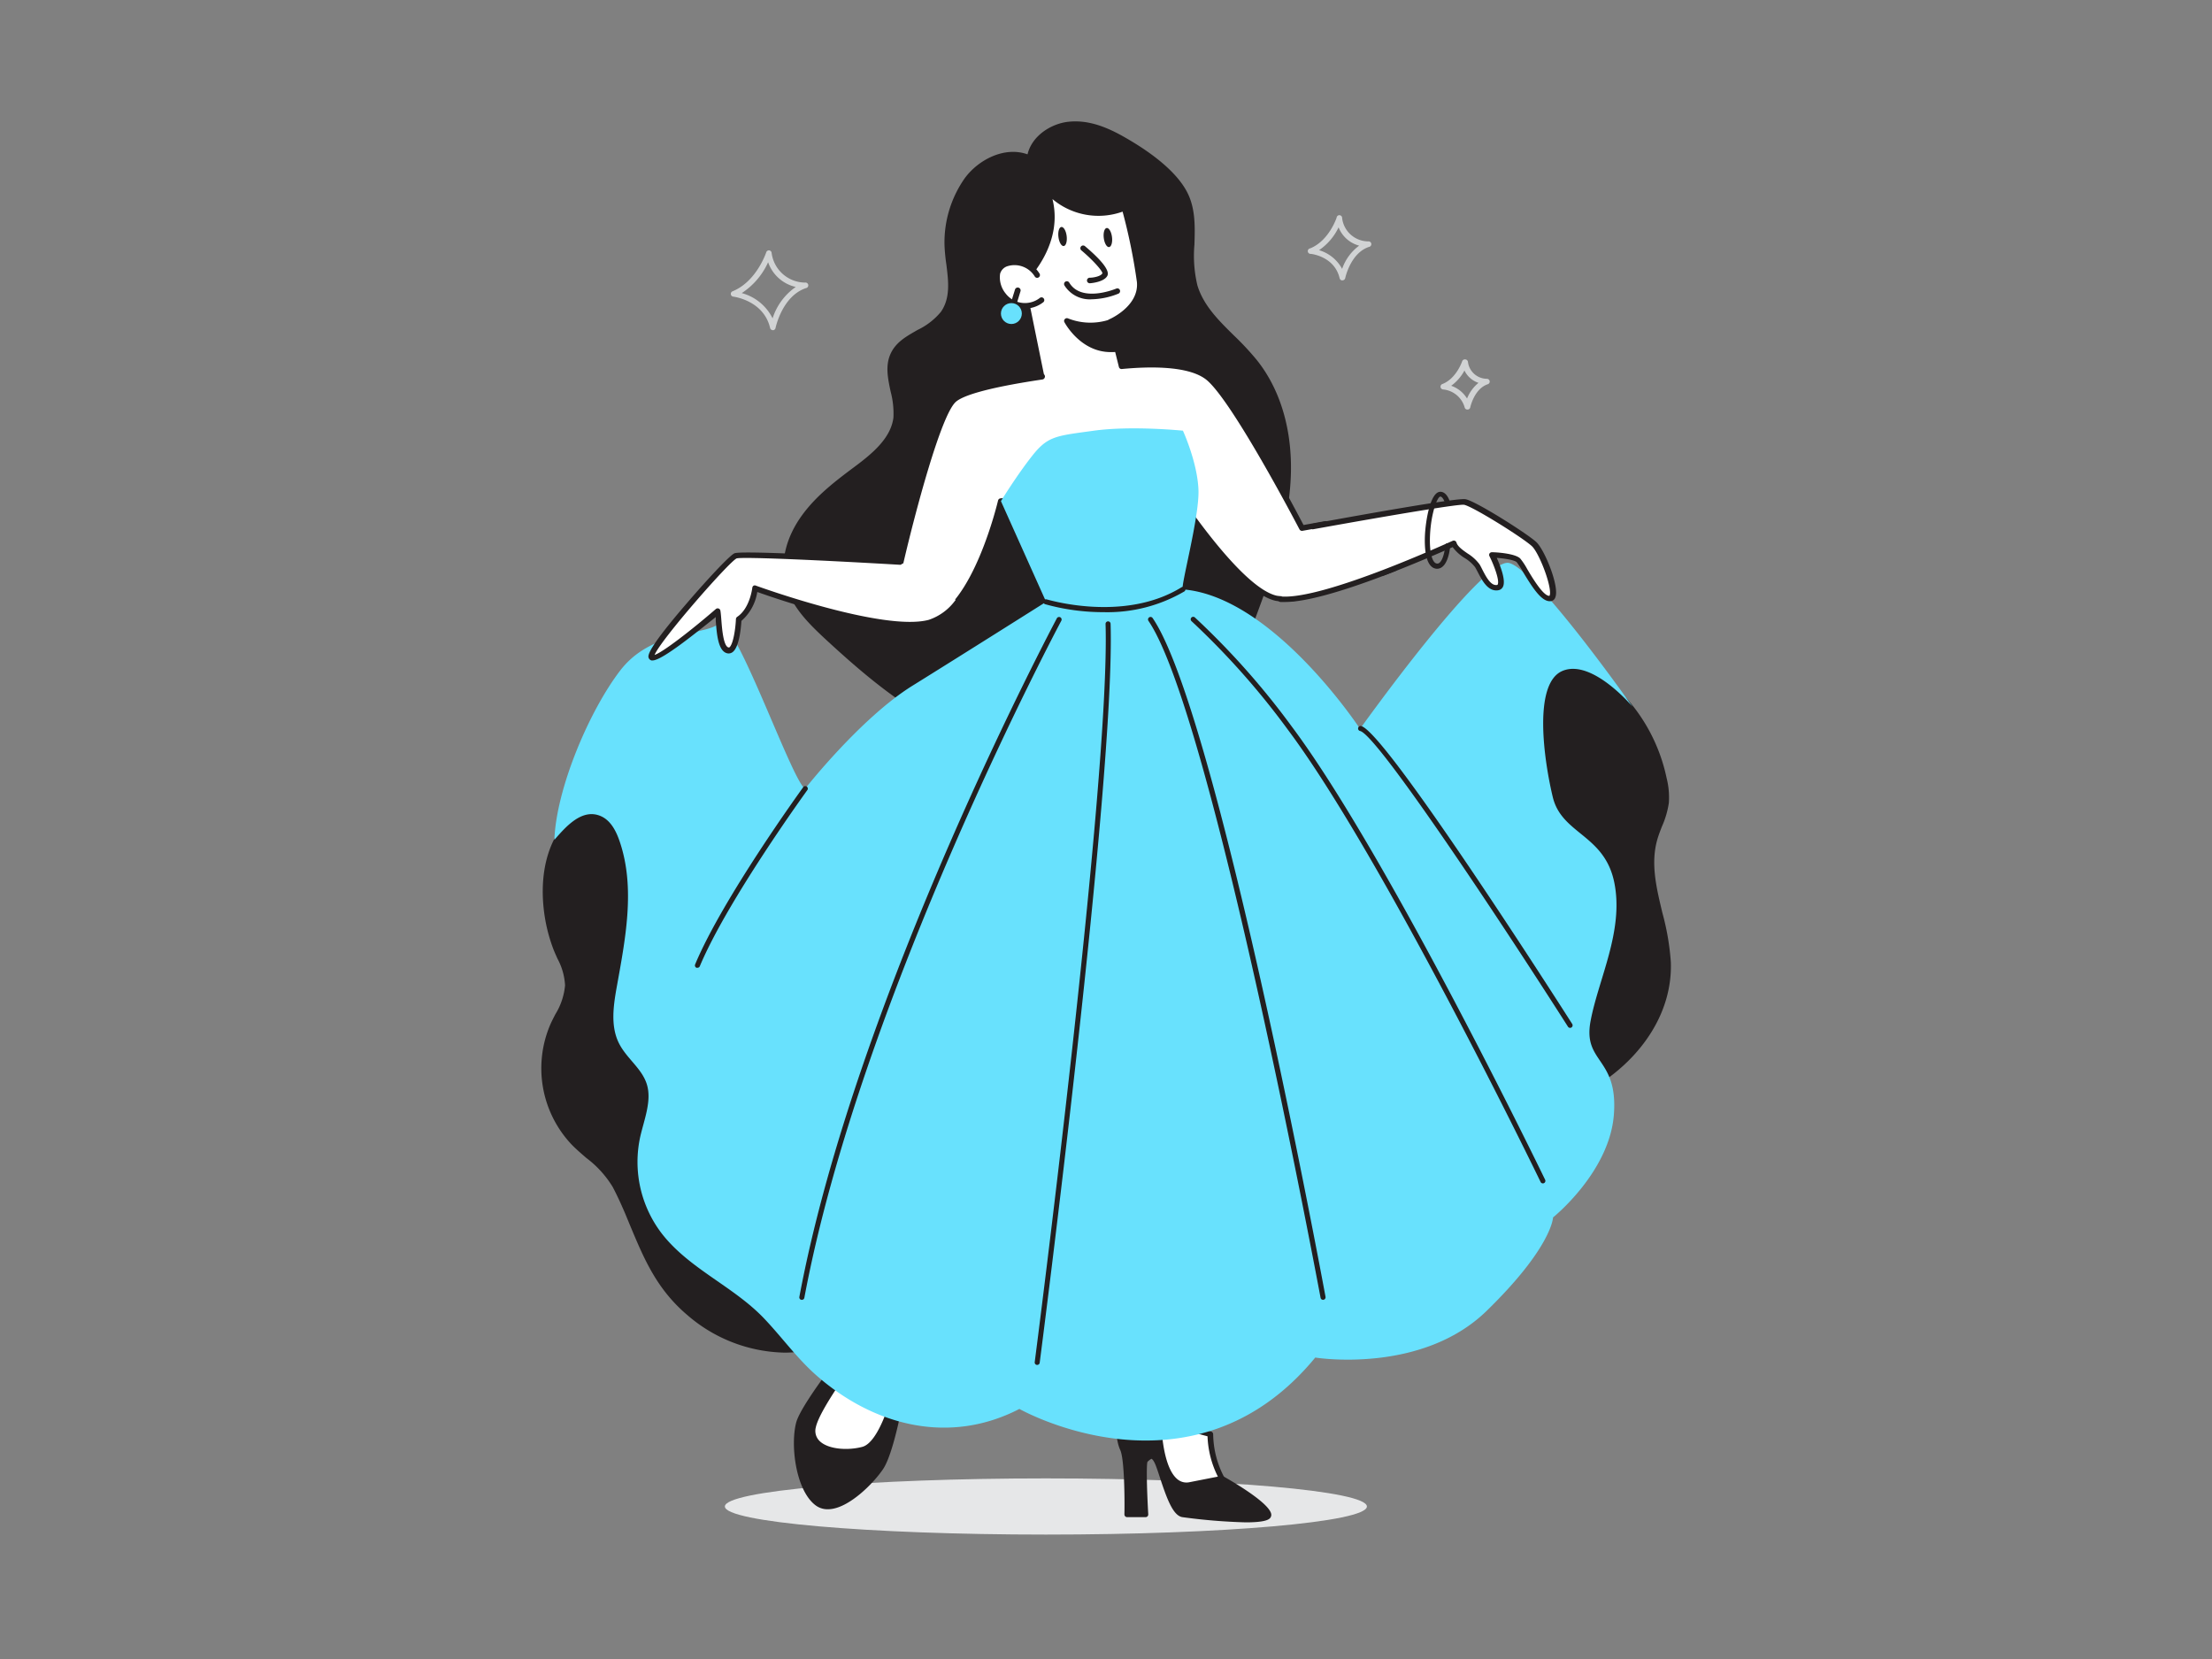 <svg xmlns="http://www.w3.org/2000/svg" viewBox="0 0 400 300"><rect x="0" y="0" width="400" height="300" fill="#808080" stroke="none"/><g id="_318_princess_flatline" data-name="#318_princess_flatline"><ellipse cx="189.13" cy="272.42" rx="58.05" ry="5.08" fill="#e6e7e8"/><path d="M216,51.85c1.72,5.57,7.13,9,10.78,13.54,5.23,6.49,6.76,15.34,5.94,23.63s-3.76,16.2-6.68,24c-2.77,7.4-6,15.41-13,19.23-4.65,2.58-10.2,2.8-15.51,3-5.58.16-11.22.33-16.69-.78-12.14-2.45-22.14-10.79-31.24-19.18-3-2.76-6.08-5.77-7.11-9.71-1.07-4.13.39-8.6,2.9-12.06s6-6.08,9.4-8.64c3.21-2.4,6.71-5.24,7.15-9.22s-2.14-7.9-.5-11.39,6.77-4.24,9-7.49c2.58-3.7.82-8.25.72-12.28a19.81,19.81,0,0,1,3.61-11.94c2.55-3.46,7.36-5.64,11.28-3.86.44-3.33,3.73-5.74,7.06-6.1s6.62.91,9.55,2.55c4,2.25,9.6,6,11.61,10.29C216.71,40.43,214.4,46.63,216,51.85Z" fill="#231f20"/><path d="M191.54,135.83a54,54,0,0,1-10.75-.91c-12.45-2.51-22.78-11.28-31.48-19.3-3.23-3-6.22-6-7.25-10s.07-8.47,3-12.48c2.62-3.61,6.27-6.34,9.5-8.75s6.54-5.17,7-8.88a15.33,15.33,0,0,0-.51-4.72c-.48-2.29-1-4.65,0-6.83s3-3.21,4.9-4.31a12.37,12.37,0,0,0,4.19-3.25c1.76-2.52,1.36-5.57,1-8.52a33.84,33.84,0,0,1-.34-3.45,20.18,20.18,0,0,1,3.7-12.26c2.42-3.26,7.11-5.76,11.31-4.26.81-3.4,4.31-5.56,7.38-5.89s6.15.53,9.85,2.61c4.27,2.39,9.79,6.16,11.82,10.5,1.33,2.85,1.23,6,1.13,9.13a23,23,0,0,0,.55,7.39h0c1.12,3.62,3.81,6.28,6.67,9.09a51,51,0,0,1,4,4.29c4.84,6,7,14.52,6,24-.84,8.42-3.82,16.4-6.71,24.12-3,8.11-6.33,15.71-13.19,19.5-4.86,2.69-10.64,2.86-15.74,3C195.6,135.77,193.57,135.83,191.54,135.83ZM183.13,28.51a10.39,10.39,0,0,0-7.87,4.3,19.48,19.48,0,0,0-3.51,11.64,31.34,31.34,0,0,0,.33,3.35c.41,3.14.84,6.38-1.14,9.23a13.28,13.28,0,0,1-4.51,3.54c-1.88,1.07-3.65,2.08-4.49,3.87s-.44,4,0,6.19a15.94,15.94,0,0,1,.52,5c-.46,4.11-3.88,7-7.35,9.57-3.17,2.37-6.76,5.05-9.29,8.54-2.74,3.76-3.77,8-2.82,11.64s3.84,6.59,7,9.46c8.6,7.93,18.8,16.6,31,19.06,5.44,1.1,11.1.93,16.57.77,5-.15,10.64-.32,15.28-2.89,6.57-3.63,9.78-11,12.74-19,2.87-7.66,5.83-15.58,6.65-23.87.91-9.21-1.16-17.47-5.82-23.27a53.93,53.93,0,0,0-3.95-4.2c-2.82-2.78-5.74-5.65-6.92-9.5a23.78,23.78,0,0,1-.6-7.72c.1-3.11.19-6-1-8.67-1.91-4.1-7.25-7.73-11.4-10.06-3.51-2-6.53-2.78-9.25-2.49-2.88.31-6.18,2.4-6.61,5.66a.48.48,0,0,1-.26.37.48.48,0,0,1-.45,0A6.79,6.79,0,0,0,183.13,28.51Z" fill="#231f20"/><path d="M252.19,102.78a34.69,34.69,0,0,1-.52-4c0-.59-.06-1.23-.06-1.89-.07.16-.15.31-.22.47-.48,2.09-1,4.18-1.41,6.27Z" fill="#fff"/><path d="M250,104.13a.47.47,0,0,1-.32-.12.48.48,0,0,1-.17-.48c.36-1.73.76-3.49,1.16-5.19l.25-1.09.23-.52a.54.54,0,0,1,.58-.3.49.49,0,0,1,.4.46c0,.64,0,1.27.06,1.85a31.35,31.35,0,0,0,.51,3.94.51.51,0,0,1-.31.56c-.72.29-1.46.58-2.21.86A.57.57,0,0,1,250,104.13Zm1.3-4.09c-.21.93-.42,1.87-.62,2.8l1-.38C251.48,101.73,251.37,100.93,251.28,100Z" fill="#231f20"/><path d="M239.69,94.78l-4.24.77s-12-23.09-16.9-27.17c-3.45-2.86-11.32-2.54-15.73-2.1l-1.94-8s5.64-2.45,5.2-7.26a110.19,110.19,0,0,0-2.71-13.37,12.63,12.63,0,0,1-14.12-3.3c3.72,9.29-4.4,16.62-4.4,16.62l3.43,16.86s.07.13.2.33c-6.62,1-14,2.43-16,4.2-3.52,3.24-9.58,29.28-9.58,29.28l-5.63-.32a38.74,38.74,0,0,1,7.47,11.54,13.44,13.44,0,0,0,3.23-.38c8.45-2.25,13-21.82,13-21.82l30.27-3.44s12.39,19.49,19.57,21a11,11,0,0,0,3.42,0C235,103.83,238.23,99,239.69,94.78Z" fill="#fff"/><path d="M164.78,113.32a.51.51,0,0,1-.47-.32,38.06,38.06,0,0,0-7.37-11.38.48.48,0,0,1-.08-.55.48.48,0,0,1,.48-.29l5.21.3c.82-3.46,6.24-26,9.63-29.13,1.6-1.47,6.84-2.89,15.58-4.23L184.36,51a.48.48,0,0,1,.15-.47c.08-.07,7.82-7.21,4.28-16.07a.5.5,0,0,1,.85-.5,12,12,0,0,0,13.55,3.16.49.49,0,0,1,.41,0,.5.5,0,0,1,.26.31,109.73,109.73,0,0,1,2.72,13.45c.41,4.41-3.8,6.91-5.12,7.58l1.75,7.23c4.54-.43,12.18-.63,15.66,2.25,4.69,3.88,15.31,24.06,16.85,27l3.88-.7a.5.5,0,0,1,.47.17.49.49,0,0,1,.09.48,49.15,49.15,0,0,1-2.35,5.35,32,32,0,0,0-3.1,8,.49.49,0,0,1-.43.41,11.36,11.36,0,0,1-3.58,0c-6.93-1.5-18.15-18.56-19.72-21l-29.61,3.37c-.67,2.73-5.12,19.68-13.23,21.84a13.61,13.61,0,0,1-3.36.4Zm-6.28-11.47a39.16,39.16,0,0,1,6.61,10.46,12.25,12.25,0,0,0,2.77-.35c8.06-2.15,12.55-21.26,12.6-21.45a.51.51,0,0,1,.43-.39l30.27-3.44a.48.48,0,0,1,.47.23c.13.19,12.36,19.33,19.26,20.82a9.85,9.85,0,0,0,2.88,0,34.9,34.9,0,0,1,3.12-7.92c.75-1.55,1.46-3,2-4.43l-3.38.61a.51.51,0,0,1-.54-.26c-.12-.23-12-23-16.77-27-3.31-2.74-11-2.42-15.35-2a.49.49,0,0,1-.54-.38l-2-8.05a.51.51,0,0,1,.29-.57S206,55.41,205.59,51A103.68,103.68,0,0,0,203,38.27,12.93,12.93,0,0,1,190.32,36c1.93,7.77-3.75,13.92-4.93,15.1l3.37,16.52.14.22a.51.51,0,0,1,0,.48.51.51,0,0,1-.38.3c-11.12,1.65-14.68,3.13-15.7,4.07-2.7,2.48-7.35,20.07-9.43,29a.48.48,0,0,1-.51.39Z" fill="#231f20"/><path d="M187.55,49.74a4.78,4.78,0,0,0-5.63-2c-2.5,1-1.74,4-.46,5.67a4.88,4.88,0,0,0,6.89.9" fill="#fff"/><path d="M185.34,55.8a5.07,5.07,0,0,1-.68,0,5.42,5.42,0,0,1-3.59-2.09,5.53,5.53,0,0,1-1.18-4.42,3,3,0,0,1,1.84-2A5.24,5.24,0,0,1,188,49.51a.5.5,0,0,1-.21.67.5.5,0,0,1-.68-.2,4.3,4.3,0,0,0-5-1.82,2,2,0,0,0-1.26,1.35,4.61,4.61,0,0,0,1,3.56,4.39,4.39,0,0,0,6.18.81.49.49,0,0,1,.7.08.49.49,0,0,1-.08.7A5.43,5.43,0,0,1,185.34,55.8Z" fill="#231f20"/><path d="M195.85,44.89s4.43,3.73,3.93,4.75-2.72,1.08-2.72,1.08" fill="#fff"/><path d="M197.06,51.22a.5.5,0,0,1,0-1c.63,0,2-.24,2.29-.8,0-.46-1.75-2.42-3.81-4.15a.5.5,0,1,1,.65-.76c2.16,1.82,4.62,4.22,4.06,5.35s-2.9,1.35-3.16,1.36Z" fill="#231f20"/><ellipse cx="200.34" cy="42.95" rx="0.75" ry="1.74" transform="translate(-3.79 25.31) rotate(-7.16)" fill="#231f20"/><ellipse cx="192.14" cy="42.77" rx="0.75" ry="1.74" transform="translate(-3.83 24.28) rotate(-7.16)" fill="#231f20"/><path d="M200.88,58.24a11.44,11.44,0,0,1-8-.21S196,64,202.05,63.09Z" fill="#231f20"/><path d="M200.84,63.67c-5.51,0-8.33-5.35-8.36-5.41a.47.47,0,0,1,.07-.55.5.5,0,0,1,.54-.15,11,11,0,0,0,7.58.22.51.51,0,0,1,.7.34L202.54,63a.56.56,0,0,1-.07.4.53.53,0,0,1-.35.21A9.51,9.51,0,0,1,200.84,63.67Zm-6.77-4.77a8.38,8.38,0,0,0,7.36,3.75l-.91-3.76A12,12,0,0,1,194.07,58.9Z" fill="#231f20"/><path d="M197.44,54.12a5.4,5.4,0,0,1-4.95-2.5.5.5,0,0,1,.86-.52c2.22,3.73,8.44,1.11,8.5,1.09a.49.49,0,0,1,.66.26.5.5,0,0,1-.26.65A13.57,13.57,0,0,1,197.44,54.12Z" fill="#231f20"/><path d="M163.18,251.19s-1.83,11.12-4,14.22-8.16,9-11.54,6.33-4.22-10.56-3.24-14.36,12.25-17.6,12.25-17.6Z" fill="#231f20"/><path d="M149.69,272.92a3.58,3.58,0,0,1-2.31-.79c-3.5-2.77-4.47-10.8-3.41-14.87,1-3.87,11.88-17.22,12.34-17.79a.5.5,0,0,1,.43-.18.46.46,0,0,1,.39.25l6.48,11.4a.48.48,0,0,1,.06.33c-.08.46-1.87,11.27-4,14.42-1.83,2.67-5.89,6.66-9.23,7.17A4.68,4.68,0,0,1,149.69,272.92Zm6.94-32.25c-2.12,2.63-10.86,13.61-11.69,16.84-1,3.72-.09,11.35,3.06,13.84a2.77,2.77,0,0,0,2.26.52c3-.46,6.89-4.29,8.56-6.74,1.89-2.77,3.59-12.43,3.83-13.85Z" fill="#231f20"/><path d="M162.41,249.84s-2.33,11.06-6.27,12.19-9.95.14-9.06-4.08,11-17.18,11-17.18Z" fill="#fff"/><path d="M152.92,263a7.86,7.86,0,0,1-5.3-1.64,3.51,3.51,0,0,1-1-3.48c.91-4.28,10.66-16.84,11.08-17.38a.49.49,0,0,1,.44-.19.5.5,0,0,1,.4.28l4.35,9.07a.5.5,0,0,1,0,.32c-.1.46-2.44,11.37-6.63,12.57A12.28,12.28,0,0,1,152.92,263Zm5-21.24c-2,2.66-9.64,12.79-10.39,16.33a2.54,2.54,0,0,0,.73,2.54c1.62,1.51,5.19,1.68,7.7,1,2.94-.84,5.21-8.54,5.88-11.65Z" fill="#231f20"/><path d="M202.36,255.69c0,.43-.33,4.23.68,6.34s.79,11.82.79,11.82h3.31s-.56-9.29,0-9.85,1.37-1.55,2.31.77,2.48,8.8,4.45,9.08,15.91,2,15.49,0-8.45-6.47-8.45-6.47-7.61,1.83-8.73-5.63-1.27-8.31-1.27-8.31Z" fill="#231f20"/><path d="M225.28,275.29a104,104,0,0,1-11.45-.94c-1.69-.24-2.81-3.29-4.11-7.25-.28-.87-.53-1.61-.74-2.14-.42-1.06-.73-1.15-.76-1.16s-.46.28-.64.47l-.08.08c-.22.53-.11,5.25.14,9.47a.52.52,0,0,1-.13.38.51.51,0,0,1-.37.15h-3.31a.49.49,0,0,1-.36-.15.51.51,0,0,1-.14-.36c.06-2.67,0-9.95-.74-11.6-.94-2-.79-5.22-.74-6.29,0-.12,0-.21,0-.26a.5.5,0,0,1,.37-.48l8.59-2.25a.45.45,0,0,1,.39.06.54.54,0,0,1,.23.34s.14.84,1.26,8.31a6.06,6.06,0,0,0,2.45,4.37c2.38,1.61,5.64.86,5.67.85a.5.5,0,0,1,.36.05c1.38.77,8.25,4.72,8.7,6.81a.89.89,0,0,1-.23.8C229.13,275.1,227.41,275.29,225.28,275.29ZM208.2,262.8l.22,0c.58.12,1.05.68,1.49,1.77.22.55.47,1.32.76,2.2.73,2.23,2.1,6.4,3.3,6.57,5.47.78,14.22,1.38,14.95.5-.28-1.09-4.82-4.12-8.06-5.95a8.89,8.89,0,0,1-6.26-1,7.05,7.05,0,0,1-2.89-5.06c-.73-4.87-1-6.92-1.17-7.76l-7.7,2a13,13,0,0,0,.65,5.73c.93,1.95.88,9.37.85,11.54h2.27c-.35-6-.29-9.24.18-9.7l.08-.09A2,2,0,0,1,208.2,262.8Z" fill="#231f20"/><path d="M220.94,267.38a17.39,17.39,0,0,1-2.11-8l-9.38-2.53s0,12.81,5.74,11.68Z" fill="#fff"/><path d="M214.49,269.07a3.43,3.43,0,0,1-2.26-.83C209,265.57,209,257.18,209,256.82a.51.51,0,0,1,.19-.4.53.53,0,0,1,.44-.08l9.38,2.53a.52.52,0,0,1,.37.5,17,17,0,0,0,2,7.76.5.5,0,0,1-.34.74L215.29,269A3.68,3.68,0,0,1,214.49,269.07ZM210,257.48c.08,2,.5,8,2.9,10a2.56,2.56,0,0,0,2.24.54l5.09-1a17.56,17.56,0,0,1-1.87-7.29Z" fill="#231f20"/><path d="M113.43,219.13c-.68-1.57-1.4-3.15-2.23-4.73-1.69-3.23-5-5.21-7.56-7.84A19.65,19.65,0,0,1,100,185.35c1.06-2.34,2.63-4.6,2.65-7.16s-1.33-4.59-2.19-6.86a29.15,29.15,0,0,1-1.68-7.13c-.5-4.68.1-9.74,2.73-13.75,2.48-3.79,11.52-13.13,15.93-14.15,5-1.15,10.29.58,14.41,3.6s7.21,7.21,10,11.48a146.47,146.47,0,0,1,16,32.52c4.4,12.72,7,26.55,3.93,39.65-1,4.25-1.33,9.89-4,13.37-3.19,4.12-8.73,6.61-13.82,7.08-7,.65-14-2.05-19.32-6.55C118.39,232.17,116.32,225.8,113.43,219.13Z" fill="#231f20"/><path d="M141.9,244.6a27.65,27.65,0,0,1-17.58-6.77c-5.53-4.67-7.83-10.14-10.26-15.94L113,219.33c-.81-1.88-1.49-3.33-2.21-4.7a18.68,18.68,0,0,0-4.72-5.2c-.93-.8-1.89-1.62-2.76-2.52a20.08,20.08,0,0,1-3.74-21.77c.26-.58.56-1.15.85-1.72a12,12,0,0,0,1.76-5.24,11.38,11.38,0,0,0-1.37-4.82c-.27-.61-.55-1.22-.79-1.85a29.56,29.56,0,0,1-1.71-7.26c-.41-3.85-.25-9.41,2.81-14.07,2.44-3.73,11.59-13.29,16.24-14.37s10.12.25,14.81,3.69c4.26,3.13,7.4,7.42,10.14,11.61a147,147,0,0,1,16.06,32.62c5.35,15.48,6.64,28.54,3.95,39.93-.26,1.07-.46,2.21-.68,3.42-.63,3.49-1.35,7.45-3.44,10.15-3.06,4-8.49,6.74-14.16,7.27C143.31,244.56,142.6,244.6,141.9,244.6ZM120.65,136.44a13.4,13.4,0,0,0-3.1.35c-4.1,1-13,9.93-15.63,13.94-2.89,4.41-3,9.73-2.64,13.41a27.89,27.89,0,0,0,1.65,7c.23.61.5,1.21.76,1.8a12.21,12.21,0,0,1,1.46,5.24,13,13,0,0,1-1.87,5.68c-.29.56-.57,1.12-.83,1.68A19.08,19.08,0,0,0,104,206.22c.84.86,1.78,1.67,2.69,2.46a19.57,19.57,0,0,1,5,5.49c.73,1.39,1.42,2.86,2.24,4.76h0c.37.86.73,1.72,1.09,2.58,2.38,5.68,4.63,11,10,15.56,5.55,4.69,12.47,7.05,18.94,6.43,5.41-.5,10.57-3.13,13.47-6.88,1.94-2.51,2.6-6.17,3.24-9.72.22-1.22.43-2.38.69-3.47,2.66-11.2,1.38-24.08-3.91-39.37a146.36,146.36,0,0,0-16-32.41c-2.7-4.1-5.76-8.31-9.9-11.34A18.69,18.69,0,0,0,120.65,136.44Z" fill="#231f20"/><path d="M300.87,140.84a13.2,13.2,0,0,1,.39,4.33c-.24,2.26-1.43,4.31-2.06,6.5-2.09,7.27,2.15,14.79,2.42,22.35.44,12.28-10.28,22.92-22.24,25.71a8.1,8.1,0,0,1-9-2.4c-8.48-8-12.14-19.89-13.5-31.46-.89-7.59-.93-15.38,1-22.78s5.84-14.44,11.88-19.13a16.38,16.38,0,0,1,6.59-3.32C289.71,117.85,298.39,129.65,300.87,140.84Z" fill="#231f20"/><path d="M276.29,200.65a7.27,7.27,0,0,1-1.9-.23,10.42,10.42,0,0,1-4.31-2.73c-7.41-7-12-17.66-13.66-31.76-1-8.82-.71-16.34,1-23,2.07-8.07,6.35-15,12.06-19.4a16.67,16.67,0,0,1,6.8-3.41,18,18,0,0,1,16.78,5,31.53,31.53,0,0,1,8.32,15.59,14.17,14.17,0,0,1,.4,4.49,16.33,16.33,0,0,1-1.23,4.21c-.31.78-.62,1.58-.85,2.38-1.24,4.32-.19,8.69.92,13.31a45.45,45.45,0,0,1,1.52,8.88c.46,13-11.14,23.54-22.63,26.22A14.21,14.21,0,0,1,276.29,200.65Zm3.64-79.88a16.68,16.68,0,0,0-3.47.36,15.91,15.91,0,0,0-6.39,3.22c-5.53,4.31-9.69,11-11.7,18.86-1.66,6.51-2,13.9-1,22.6,1.63,13.86,6.12,24.34,13.36,31.16a9.56,9.56,0,0,0,3.88,2.48,9.73,9.73,0,0,0,4.62-.21c11.09-2.58,22.29-12.71,21.85-25.2a44.68,44.68,0,0,0-1.49-8.68c-1.09-4.55-2.22-9.25-.91-13.82.24-.85.57-1.68.88-2.48a15.88,15.88,0,0,0,1.17-3.95,13.15,13.15,0,0,0-.39-4.16h0C297.23,126.69,288.17,120.77,279.93,120.77Z" fill="#231f20"/><path d="M213.91,106.58c-.59,0,3-13,2.81-18s-2.81-10.7-2.81-10.7-9.25-.94-16.08,0-8.32.94-11.14,4.5S181,90.62,181,90.62l8.17,18.21S174.38,118.17,165,124s-19.42,18.63-19.42,18.63c-2.44-1.51-12.92-31.93-15.64-29.8s-12.14,1.08-17.77,8.4-11.59,21.39-11.92,30.64c2-2.29,5-5.83,8.46-4.26,1.7.77,2.66,2.59,3.28,4.36,3,8.56,1.07,17.95-.53,26.88-.56,3.19-1,6.62.34,9.54s4.25,4.72,5.17,7.69-.48,6.34-1.2,9.5a21.28,21.28,0,0,0,3.93,17.52c5,6.41,13,9.53,18.54,15.39,3.3,3.48,6,7.31,9.66,10.46,10.34,8.94,23.85,12.34,36.44,5.83,0,0,31.26,17.74,53.5-9.29,0,0,19.15,3.1,31-8.45s12-16.89,12-16.89,10.2-8.17,11-18.58-5.63-9.3-4.22-16.9,6.06-16.33,4.3-25.06-9.51-8.73-11.13-15.48-3.59-20.56,1.76-22.81,12.67,6.48,12.67,6.48-17.59-25-22.37-26-26.91,30-26.91,30S230.24,107.89,213.91,106.58Z" fill="#68e1fd"/><path d="M283.92,185.87a.45.45,0,0,1-.38-.21c-13.54-21.21-34.73-53-37.62-53.48a.46.46,0,0,1,.17-.9c4.2.76,34.75,48.45,38.22,53.89a.47.47,0,0,1-.14.63A.45.45,0,0,1,283.92,185.87Z" fill="#231f20"/><path d="M279,214a.46.46,0,0,1-.41-.26c-.28-.59-28.43-58.69-45.69-81.77a139.59,139.59,0,0,0-17.43-19.64.45.45,0,1,1,.6-.68,139.82,139.82,0,0,1,17.56,19.78c17.31,23.15,45.5,81.32,45.78,81.91a.46.46,0,0,1-.41.66Z" fill="#231f20"/><path d="M239.25,235.05a.46.46,0,0,1-.45-.38c-.2-1-19.67-105.64-31.12-122.39a.46.46,0,0,1,.12-.64.45.45,0,0,1,.63.12C220,128.67,238.9,230.2,239.7,234.51a.46.46,0,0,1-.37.53Z" fill="#231f20"/><path d="M187.56,246.82h-.06a.45.45,0,0,1-.39-.51c.14-1.06,13.68-105.71,12.81-133.48a.46.46,0,0,1,.44-.47.45.45,0,0,1,.47.44c.88,27.85-12.68,132.57-12.82,133.62A.45.45,0,0,1,187.56,246.82Z" fill="#231f20"/><path d="M145,235.05h-.08a.45.45,0,0,1-.37-.53c10.19-54.44,46.2-122,46.56-122.71a.46.46,0,0,1,.81.44c-.36.67-36.31,68.14-46.47,122.44A.45.45,0,0,1,145,235.05Z" fill="#231f20"/><path d="M162.69,101.59c-2.76-.16-28.4-1.65-29.73-1.11s-15.77,16.75-15.21,18.3,12-8.31,12-8.31c.28,1.55.14,6.62,1.83,7s2-5.63,2-5.63c2.54-1.69,3-5.63,3-5.63s23.09,8.44,31.53,6.19a10.29,10.29,0,0,0,5.06-3.68" fill="#fff"/><path d="M118,119.43a.5.5,0,0,1-.18,0,.75.75,0,0,1-.52-.46c-.13-.37-.48-1.34,7-10,2.77-3.24,7.55-8.52,8.53-8.92,1.33-.53,21.39.58,29.95,1.08a.49.49,0,0,1,.47.53.5.5,0,0,1-.53.47c-13.45-.79-28.43-1.48-29.52-1.15-1.41.66-13.78,14.78-14.83,17.45,1.48-.47,6.6-4.43,11.08-8.3a.51.51,0,0,1,.5-.09.5.5,0,0,1,.32.38c.07.4.12,1,.17,1.66.12,1.54.36,4.75,1.29,5,0,0,.08,0,.15,0,.69-.51,1.12-3.31,1.2-5.13a.53.53,0,0,1,.22-.4c2.31-1.53,2.74-5.23,2.74-5.27a.51.51,0,0,1,.23-.37.49.49,0,0,1,.44,0c.23.08,23,8.36,31.23,6.18a9.78,9.78,0,0,0,4.8-3.52.5.5,0,0,1,.7-.07.5.5,0,0,1,.08.7,10.66,10.66,0,0,1-5.32,3.85c-7.85,2.1-27.57-4.68-31.26-6a8.72,8.72,0,0,1-2.87,5.23c-.07,1.18-.38,4.74-1.59,5.64a1.18,1.18,0,0,1-1,.21c-1.63-.41-1.86-3.45-2.05-5.88,0-.23,0-.45,0-.66C126,114.3,119.76,119.43,118,119.43Z" fill="#231f20"/><path d="M231.59,108.33c8,.67,31.31-10.11,31.31-10.11.42,1.55,3.38,2.68,4.22,4.09s1.83,4.22,3.66,3.94-1-5.92-1-5.92,3.94.15,4.78,1,3.66,6.9,5.63,6.9-1.12-8.31-2.81-9.86-10.84-7.32-12.53-7.6c-1.42-.23-21.12,3.29-27.46,4.43" fill="#fff"/><path d="M232.35,108.86c-.28,0-.55,0-.8,0a.51.51,0,0,1-.46-.54.5.5,0,0,1,.54-.46c7.81.65,30.83-10,31.06-10.06a.5.5,0,0,1,.69.32c.19.69,1.14,1.37,2.06,2a7.65,7.65,0,0,1,2.11,1.93c.17.28.34.62.53,1,.67,1.3,1.52,2.92,2.63,2.73a.14.14,0,0,0,.12-.08c.37-.72-.66-3.48-1.48-5.11a.5.5,0,0,1,0-.5.54.54,0,0,1,.43-.23c.7,0,4.19.2,5.13,1.14a12.23,12.23,0,0,1,1.25,1.89c1,1.7,2.91,4.86,4,4.86.05,0,.13-.17.14-.53,0-2.14-2.11-7.38-3.29-8.46-1.77-1.62-10.78-7.23-12.27-7.48-.92-.14-11.37,1.56-27.3,4.43a.5.5,0,0,1-.58-.4.5.5,0,0,1,.41-.58C247,92.94,263.57,90,265,90.27c1.8.3,11,6.11,12.79,7.73,1.53,1.4,4.23,8.06,3.47,10a1,1,0,0,1-1,.72c-1.55,0-3.12-2.42-4.88-5.34a15.53,15.53,0,0,0-1.1-1.71c-.41-.4-2.15-.68-3.62-.79.64,1.41,1.7,4.1,1.11,5.25a1.14,1.14,0,0,1-.86.61c-1.83.28-2.89-1.76-3.67-3.26-.17-.33-.34-.65-.5-.92a7,7,0,0,0-1.83-1.62,7.76,7.76,0,0,1-2.22-2C259.34,100.4,240.43,108.86,232.35,108.86Z" fill="#231f20"/><path d="M126.12,175a.57.57,0,0,1-.18,0,.46.46,0,0,1-.24-.6c5-12,19.37-31.8,19.51-32a.46.46,0,1,1,.74.53c-.14.2-14.42,19.89-19.41,31.81A.44.44,0,0,1,126.12,175Z" fill="#231f20"/><path d="M199.59,110.7a39.19,39.19,0,0,1-10.6-1.44.46.46,0,0,1-.3-.57.47.47,0,0,1,.58-.3c.13,0,13.94,4.27,24.4-2.2a.46.46,0,0,1,.63.15.45.45,0,0,1-.15.62A27.56,27.56,0,0,1,199.59,110.7Z" fill="#231f20"/><path d="M259.91,102.85h-.12c-2.06-.17-2.21-3.84-2.12-6,.12-2.59.95-7.92,2.79-7.92h0c1.25,0,1.74,1.83,1.79,2a.46.46,0,0,1-.89.22c-.11-.47-.5-1.35-.9-1.35h0c-.54,0-1.69,3-1.87,7.05-.13,2.95.38,5,1.27,5.06a.59.59,0,0,0,.46-.16c.69-.59,1-2.43,1-3.08a.43.43,0,0,1,.48-.42.45.45,0,0,1,.43.49c0,.28-.24,2.76-1.35,3.71A1.52,1.52,0,0,1,259.91,102.85Z" fill="#231f20"/><path d="M182.89,56.65a.4.4,0,0,1-.15,0,.5.5,0,0,1-.33-.62l1.13-3.66a.5.5,0,1,1,1,.29l-1.12,3.66A.51.51,0,0,1,182.89,56.65Z" fill="#231f20"/><circle cx="182.89" cy="56.7" r="1.89" fill="#68e1fd"/><path d="M139.75,59.7a.5.5,0,0,1-.49-.39c-1.17-5-6.61-5.66-6.66-5.67a.49.49,0,0,1-.44-.42.5.5,0,0,1,.3-.54c4.35-1.76,6.08-7,6.1-7.06a.52.52,0,0,1,.51-.35.51.51,0,0,1,.46.43,6.15,6.15,0,0,0,6.05,5.4.5.5,0,0,1,.16,1c-4.29,1.43-5.49,7.16-5.5,7.22a.51.51,0,0,1-.48.4ZM134.13,53a8.75,8.75,0,0,1,5.58,4.57,10.92,10.92,0,0,1,4.19-5.68,6.9,6.9,0,0,1-5-4.47A13.05,13.05,0,0,1,134.13,53Z" fill="#d1d3d4"/><path d="M265.34,74.06a.49.49,0,0,1-.48-.38A4.48,4.48,0,0,0,261,70.43a.51.51,0,0,1-.14-1c2.52-1,3.54-4.08,3.55-4.11A.52.52,0,0,1,265,65a.51.51,0,0,1,.45.43,3.48,3.48,0,0,0,3.43,3.07.51.51,0,0,1,.5.42.5.5,0,0,1-.34.56c-2.46.82-3.16,4.15-3.17,4.18a.49.49,0,0,1-.48.4Zm-2.92-4.3a5.42,5.42,0,0,1,2.87,2.31,6.94,6.94,0,0,1,2.07-2.84A4.32,4.32,0,0,1,264.82,67,8.13,8.13,0,0,1,262.42,69.76Z" fill="#d1d3d4"/><path d="M242.74,50.71a.51.51,0,0,1-.49-.38c-.9-3.91-5-4.4-5.19-4.42a.5.5,0,0,1-.13-1c3.39-1.38,4.75-5.49,4.77-5.53a.5.5,0,0,1,1,.07,4.78,4.78,0,0,0,4.7,4.2.5.5,0,0,1,.15,1c-3.34,1.11-4.28,5.6-4.29,5.64a.5.5,0,0,1-.48.4Zm-4.21-5.47a7,7,0,0,1,4.17,3.38,8.78,8.78,0,0,1,3.08-4.2,5.51,5.51,0,0,1-3.72-3.31A10.44,10.44,0,0,1,238.53,45.24Z" fill="#d1d3d4"/></g></svg>